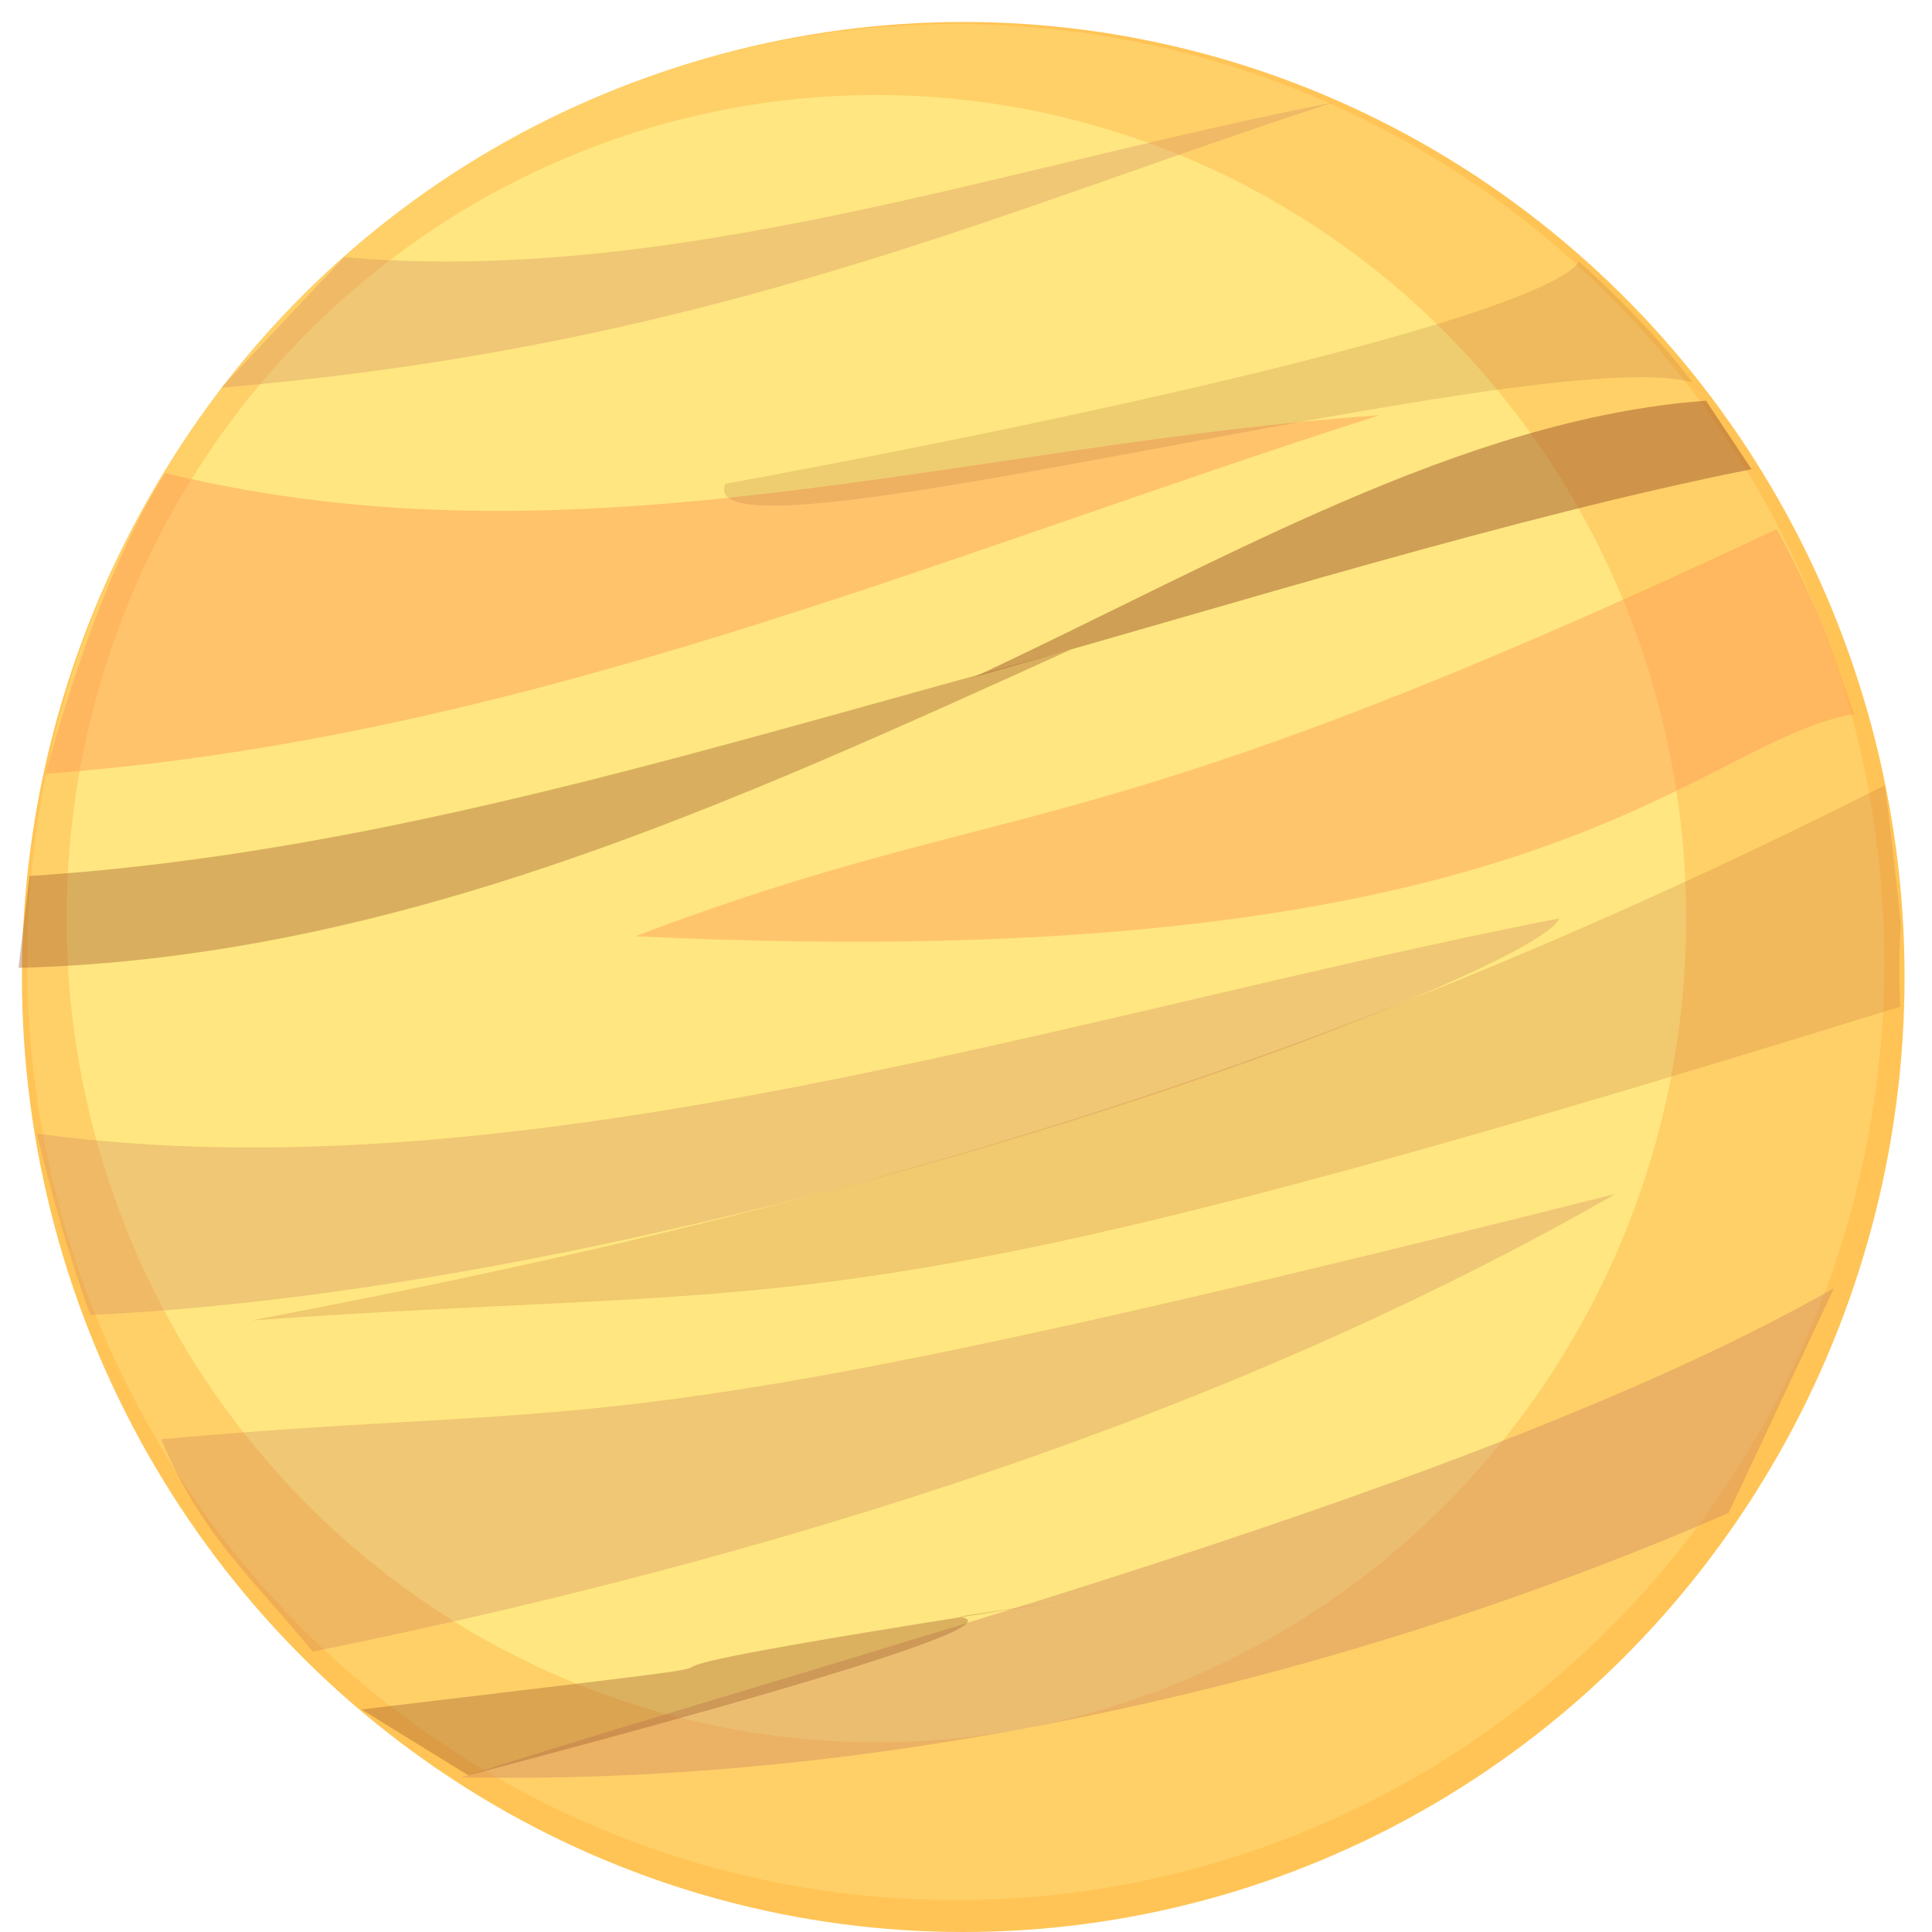 <?xml version="1.0" encoding="UTF-8" standalone="no"?>
<!-- Created with Inkscape (http://www.inkscape.org/) -->

<svg
   xmlns:dc="http://purl.org/dc/elements/1.1/"
   xmlns:cc="http://creativecommons.org/ns#"
   xmlns:rdf="http://www.w3.org/1999/02/22-rdf-syntax-ns#"
   xmlns:svg="http://www.w3.org/2000/svg"
   xmlns="http://www.w3.org/2000/svg"
   xmlns:sodipodi="http://sodipodi.sourceforge.net/DTD/sodipodi-0.dtd"
   xmlns:inkscape="http://www.inkscape.org/namespaces/inkscape"
   width="28"
   height="28"
   id="svg4684"
   version="1.1"
   inkscape:version="0.91 r13725"
   viewBox="0 0 64 64"
   sodipodi:docname="venus.svg">
  <defs
     id="defs4686">
    <filter
       inkscape:collect="always"
       style="color-interpolation-filters:sRGB"
       id="filter5700"
       x="-0.033"
       width="1.065"
       y="-0.091"
       height="1.182">
      <feGaussianBlur
         inkscape:collect="always"
         stdDeviation="0.304"
         id="feGaussianBlur5702" />
    </filter>
    <filter
       inkscape:collect="always"
       style="color-interpolation-filters:sRGB"
       id="filter5716"
       x="-0.031"
       width="1.063"
       y="-0.101"
       height="1.202">
      <feGaussianBlur
         inkscape:collect="always"
         stdDeviation="0.41"
         id="feGaussianBlur5718" />
    </filter>
    <filter
       inkscape:collect="always"
       style="color-interpolation-filters:sRGB"
       id="filter5752"
       x="-0.024"
       width="1.047"
       y="-0.077"
       height="1.154">
      <feGaussianBlur
         inkscape:collect="always"
         stdDeviation="0.429"
         id="feGaussianBlur5754" />
    </filter>
    <filter
       inkscape:collect="always"
       style="color-interpolation-filters:sRGB"
       id="filter5768"
       x="-0.024"
       width="1.047"
       y="-0.075"
       height="1.149">
      <feGaussianBlur
         inkscape:collect="always"
         stdDeviation="0.472"
         id="feGaussianBlur5770" />
    </filter>
    <filter
       inkscape:collect="always"
       style="color-interpolation-filters:sRGB"
       id="filter5792"
       x="-0.016"
       width="1.032"
       y="-0.046"
       height="1.093">
      <feGaussianBlur
         inkscape:collect="always"
         stdDeviation="0.317"
         id="feGaussianBlur5794" />
    </filter>
    <filter
       inkscape:collect="always"
       style="color-interpolation-filters:sRGB"
       id="filter5800"
       x="-0.016"
       width="1.031"
       y="-0.053"
       height="1.105">
      <feGaussianBlur
         inkscape:collect="always"
         stdDeviation="0.302"
         id="feGaussianBlur5802" />
    </filter>
    <filter
       inkscape:collect="always"
       style="color-interpolation-filters:sRGB"
       id="filter5812"
       x="-0.024"
       width="1.048"
       y="-0.073"
       height="1.147">
      <feGaussianBlur
         inkscape:collect="always"
         stdDeviation="0.263"
         id="feGaussianBlur5814" />
    </filter>
    <filter
       inkscape:collect="always"
       style="color-interpolation-filters:sRGB"
       id="filter5836"
       x="-0.024"
       width="1.047"
       y="-0.075"
       height="1.151">
      <feGaussianBlur
         inkscape:collect="always"
         stdDeviation="0.366"
         id="feGaussianBlur5838" />
    </filter>
    <filter
       inkscape:collect="always"
       style="color-interpolation-filters:sRGB"
       id="filter5904"
       x="-0.023"
       width="1.047"
       y="-0.082"
       height="1.164">
      <feGaussianBlur
         inkscape:collect="always"
         stdDeviation="0.408"
         id="feGaussianBlur5906" />
    </filter>
    <filter
       inkscape:collect="always"
       style="color-interpolation-filters:sRGB"
       id="filter5768-6"
       x="-0.024"
       width="1.047"
       y="-0.075"
       height="1.149">
      <feGaussianBlur
         inkscape:collect="always"
         stdDeviation="0.472"
         id="feGaussianBlur5770-7" />
    </filter>
    <filter
       inkscape:collect="always"
       style="color-interpolation-filters:sRGB"
       id="filter5949"
       x="-0.021"
       width="1.043"
       y="-0.114"
       height="1.228">
      <feGaussianBlur
         inkscape:collect="always"
         stdDeviation="0.289"
         id="feGaussianBlur5951" />
    </filter>
  </defs>
  <sodipodi:namedview
     id="base"
     pagecolor="#ffffff"
     bordercolor="#666666"
     borderopacity="1.0"
     inkscape:pageopacity="0.0"
     inkscape:pageshadow="2"
     inkscape:zoom="3.8890873"
     inkscape:cx="54.134897"
     inkscape:cy="32.091922"
     inkscape:current-layer="layer1"
     showgrid="true"
     inkscape:document-units="px"
     inkscape:grid-bbox="true"
     inkscape:window-width="1366"
     inkscape:window-height="745"
     inkscape:window-x="-8"
     inkscape:window-y="-8"
     inkscape:window-maximized="1" />
  <g
     id="layer1"
     inkscape:label="Layer 1"
     inkscape:groupmode="layer">
    <ellipse
       style="opacity:1;fill:#ffc455;fill-opacity:1;stroke:#d3956a;stroke-width:0;stroke-miterlimit:4;stroke-dasharray:none;stroke-opacity:0.645"
       id="path5232"
       cx="31.909"
       cy="32.364"
       rx="31.182"
       ry="31.636" />
    <ellipse
       style="opacity:1;fill:#666666;fill-opacity:1;stroke:#d3956a;stroke-width:0;stroke-miterlimit:4;stroke-dasharray:none;stroke-opacity:0.645"
       id="path5236"
       cx="30.818"
       cy="27.273"
       rx="28.455"
       ry="23.455" />
    <ellipse
       style="opacity:1;fill:#ffd068;fill-opacity:1;stroke:#d3956a;stroke-width:0;stroke-miterlimit:4;stroke-dasharray:none;stroke-opacity:0.645"
       id="path5240"
       cx="31.662"
       cy="31.87"
       rx="30.759"
       ry="31.074" />
    <path
       style="opacity:1;fill:#b3b3b3;fill-opacity:1;stroke:#79956a;stroke-width:0.5;stroke-miterlimit:4;stroke-dasharray:none;stroke-opacity:0.645"
       id="path5258"
       ry="23"
       rx="21.545"
       cy="31.545"
       cx="28.273" />
    <path
       style="opacity:1;fill:#ffe680;fill-opacity:1;stroke:#d3956a;stroke-width:0;stroke-miterlimit:4;stroke-dasharray:none;stroke-opacity:0.645"
       id="path4204"
       sodipodi:type="arc"
       sodipodi:cx="29.031193"
       sodipodi:cy="30.43115"
       sodipodi:rx="26.825424"
       sodipodi:ry="27.283203"
       sodipodi:start="0"
       sodipodi:end="6.2788045"
       sodipodi:open="true"
       d="M 55.857,30.431 A 26.825,27.283 0 0 1 29.061,57.714 26.825,27.283 0 0 1 2.206,30.491 26.825,27.283 0 0 1 28.943,3.148 26.825,27.283 0 0 1 55.856,30.312" />
    <g
       id="g4227">
      <path
         transform="matrix(0.977,0,0,0.926,1.447,2.275)"
         sodipodi:nodetypes="cccc"
         id="path5232-3"
         d="m 58.761,16.473 c -23.699,11.756 -25.625,9.333 -38.699,14.561 31.01,1.598 35.814,-6.913 41.321,-7.952 -0.838,-2.424 -0.969,-3.371 -2.622,-6.609 z"
         style="opacity:1;fill:#ff9955;fill-opacity:0.432;stroke:#d3956a;stroke-width:0;stroke-miterlimit:4;stroke-dasharray:none;stroke-opacity:0.627;filter:url(#filter5752)"
         inkscape:connector-curvature="0" />
      <path
         transform="matrix(1.018,-0.047,0.039,0.842,-1.27,7.908)"
         sodipodi:nodetypes="cccc"
         id="path5232-3-6"
         d="M 2.559,42.487 C 23.235,42.469 50.216,31.648 50.849,29.577 34.943,32.426 16.76,38.749 1.099,35.267 c 0.723,4.56 1.461,7.22 1.461,7.22 z"
         style="opacity:1;fill:#d38d5f;fill-opacity:0.337;stroke:#d3956a;stroke-width:0;stroke-miterlimit:4;stroke-dasharray:none;stroke-opacity:0.645;filter:url(#filter5768)"
         inkscape:connector-curvature="0" />
      <path
         transform="matrix(1.033,0,0,1.098,-0.127,-5.442)"
         sodipodi:nodetypes="cccc"
         id="path5232-3-69"
         d="M 10.153,54.786 C 27.194,51.534 40.99,46.875 51.931,40.975 18.733,48.846 20.348,47.116 5.29,48.375 c 1.278,2.864 2.798,4.062 4.863,6.411 z"
         style="opacity:1;fill:#c87154;fill-opacity:0.266;stroke:#d3956a;stroke-width:0;stroke-miterlimit:4;stroke-dasharray:none;stroke-opacity:0.645;filter:url(#filter5800)"
         inkscape:connector-curvature="0" />
      <path
         transform="matrix(1.163,0,0,1.077,-10.345,-3.484)"
         sodipodi:nodetypes="cccsc"
         id="path5232-3-7"
         d="m 62.575,27.396 c -14.145,7.687 -27.139,12.515 -46.522,16.453 16.481,-1.269 16.255,0.631 46.971,-9.652 0,0 -0.073,-1.136 0.011,-2.539 0,0 -0.259,-2.789 -0.46,-4.262 z"
         style="opacity:1;fill:#c87138;fill-opacity:0.243;stroke:#d3956a;stroke-width:0;stroke-miterlimit:4;stroke-dasharray:none;stroke-opacity:0.645;filter:url(#filter5792)"
         inkscape:connector-curvature="0" />
      <path
         transform="matrix(1.079,0.047,-0.058,1.026,2.084,-2.464)"
         sodipodi:nodetypes="cccc"
         id="path5232-3-2"
         d="M 0.942,27.341 C 15.447,25.533 27.671,19.172 41.161,13.924 28.539,15.44 16.931,20.159 4.083,17.488 c -1.972,3.601 -3.141,9.852 -3.141,9.852 z"
         style="opacity:1;fill:#ff9955;fill-opacity:0.463;stroke:#d3956a;stroke-width:0;stroke-miterlimit:4;stroke-dasharray:none;stroke-opacity:0.254;filter:url(#filter5904)"
         inkscape:connector-curvature="0" />
      <path
         sodipodi:nodetypes="cccc"
         id="path5232-3-4"
         d="M 60.756,42.669 C 49.075,49.344 27.851,54.844 15.29,58.877 30.738,59.182 46.006,55.025 57.265,50.117 Z"
         style="opacity:1;fill:#d38d5f;fill-opacity:0.456;stroke:#d3956a;stroke-width:0;stroke-miterlimit:4;stroke-dasharray:none;stroke-opacity:0.645;filter:url(#filter5836)"
         inkscape:connector-curvature="0" />
      <path
         transform="matrix(1.108,0,0,1.058,-0.004,-1.93)"
         sodipodi:nodetypes="cccc"
         id="path5232-3-2-4"
         d="M 0.557,32.128 C 11.905,31.821 21.943,26.937 32.013,22.167 21.736,25.041 11.577,28.538 0.887,29.251 Z"
         style="opacity:1;fill:#a05a2c;fill-opacity:0.391;stroke:#d3956a;stroke-width:0;stroke-miterlimit:4;stroke-dasharray:none;stroke-opacity:0.645;filter:url(#filter5716)"
         inkscape:connector-curvature="0" />
      <path
         transform="matrix(1.149,0,0,1.144,-8.331,-1.683)"
         sodipodi:nodetypes="cccc"
         id="path5232-3-2-4-0"
         d="m 56.436,13.075 c -7.031,0.511 -14.062,4.704 -21.093,7.998 7.61,-2.147 15.572,-4.648 22.405,-6.015 z"
         style="opacity:1;fill:#a05a2c;fill-opacity:0.497;stroke:#d3956a;stroke-width:0;stroke-miterlimit:4;stroke-dasharray:none;stroke-opacity:0.645;filter:url(#filter5700)"
         inkscape:connector-curvature="0" />
      <path
         transform="matrix(1.203,0,0,0.912,-0.627,5.719)"
         sodipodi:nodetypes="cccc"
         id="path5232-3-2-4-09"
         d="m 13.416,58.214 c 23.172,-8.061 7.967,-4.639 16.571,-6.367 -19.511,3.974 -1.765,1.187 -19.511,3.974 z"
         style="opacity:1;fill:#a05a2c;fill-opacity:0.373;stroke:#d3956a;stroke-width:0;stroke-miterlimit:4;stroke-dasharray:none;stroke-opacity:0.645;filter:url(#filter5812)"
         inkscape:connector-curvature="0" />
      <path
         sodipodi:nodetypes="cccc"
         id="path5232-3-2-4-0-9"
         d="M 52.309,8.671 C 51.282,10.177 40.023,13.073 24.027,16.028 22.758,19.099 50.977,11.272 56.064,12.665 55.024,11.281 53.574,9.797 52.309,8.671 Z"
         style="opacity:1;fill:#a05a2c;fill-opacity:0.183;stroke:#d3956a;stroke-width:0;stroke-miterlimit:4;stroke-dasharray:none;stroke-opacity:0.627;filter:url(#filter5949)"
         inkscape:connector-curvature="0" />
      <path
         transform="matrix(0.667,-0.039,0.026,0.691,9.797,-15.988)"
         sodipodi:nodetypes="cccc"
         id="path5232-3-6-1"
         d="M -5.31,41.422 C 18.991,40.805 33.367,35.193 50.34,30.888 33.877,33.039 17.313,37.8 1.02,35.526 Z"
         style="opacity:1;fill:#d38d5f;fill-opacity:0.337;stroke:#d3956a;stroke-width:0;stroke-miterlimit:4;stroke-dasharray:none;stroke-opacity:0.645;filter:url(#filter5768-6)"
         inkscape:connector-curvature="0" />
    </g>
  </g>
</svg>
